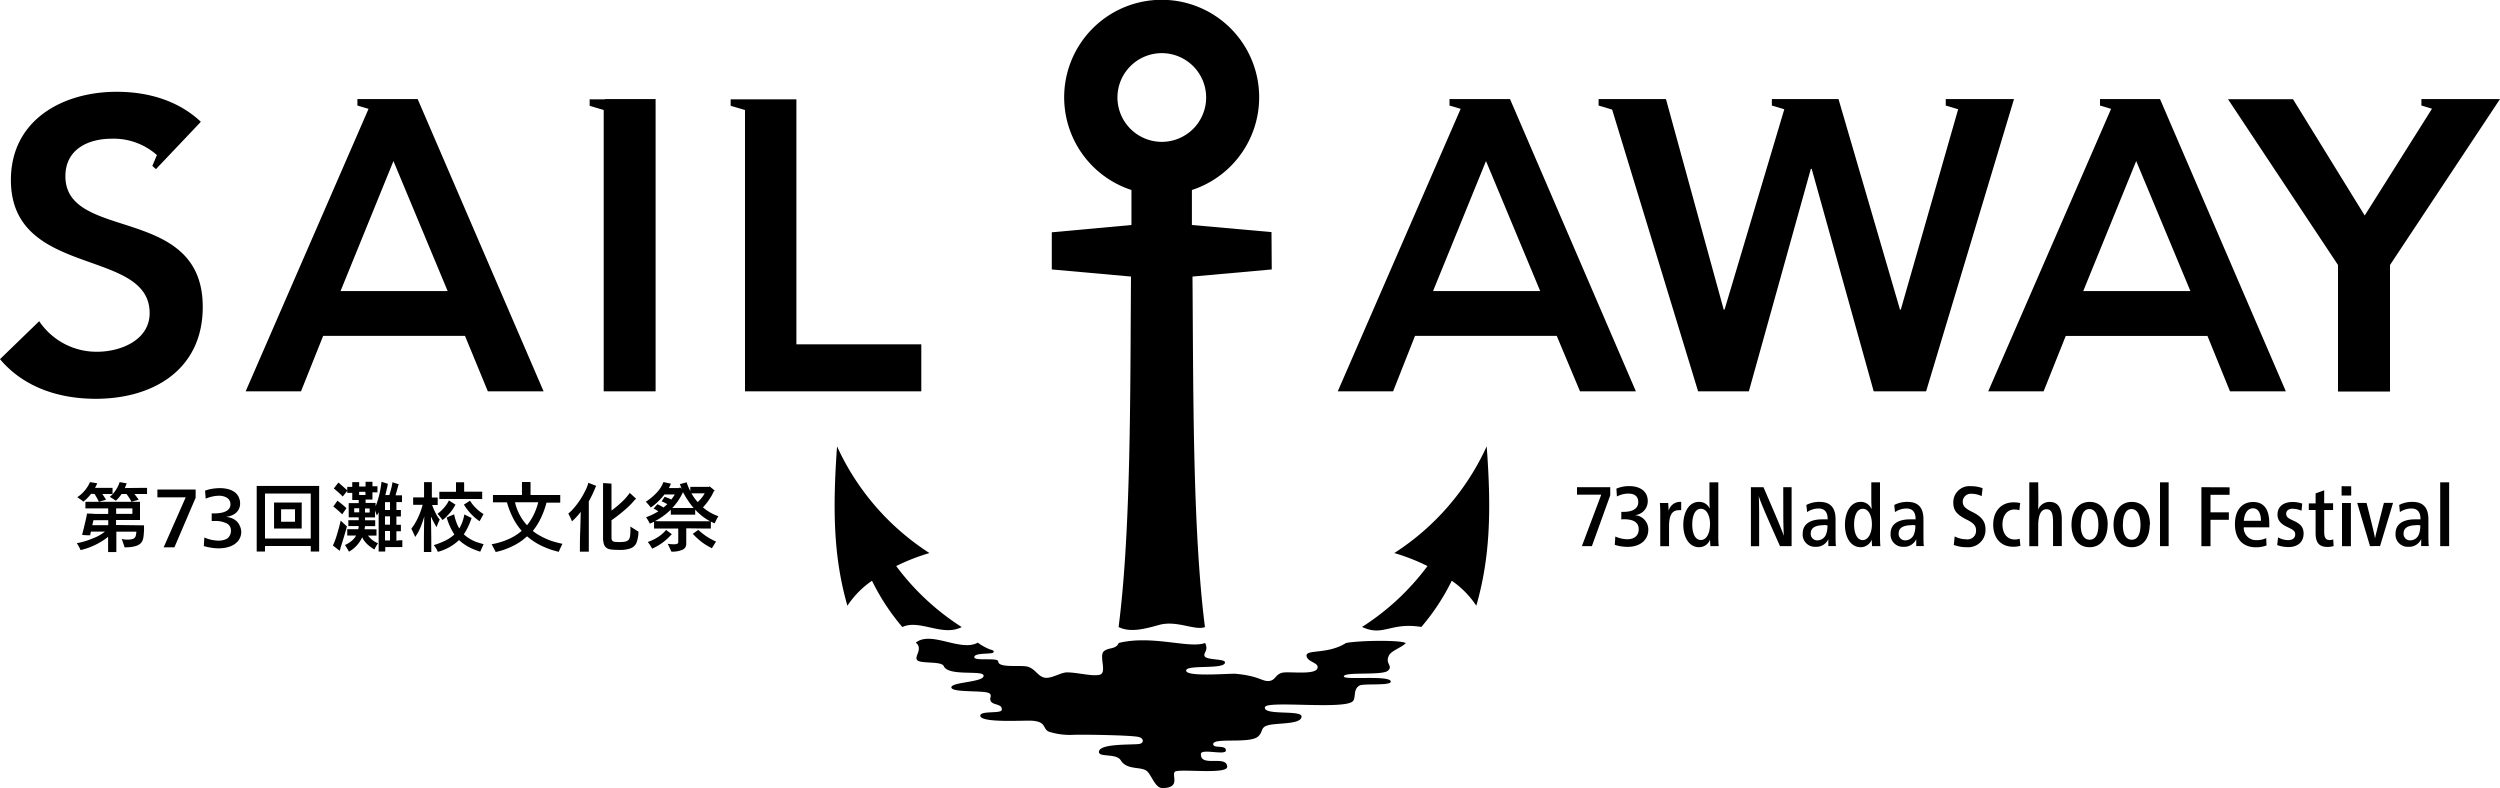 <svg id="レイヤー_1" data-name="レイヤー 1" xmlns="http://www.w3.org/2000/svg" viewBox="0 0 500 157.61"><title>horizontal-tagline</title><g id="Horizontal1"><path d="M192.34,125.41c-3.83,2-8.46-1.64-11.87,0a44.09,44.09,0,0,1-6.07-9.26,18.19,18.19,0,0,0-4.92,5c-2.73-9.56-3-18.81-2.07-31.88a50,50,0,0,0,18.48,21.34,41,41,0,0,0-6.65,2.6A49.39,49.39,0,0,0,192.34,125.41Zm76.88,3.18c-3.69,2.34-8,1.23-7.91,2.56s2.78,1.37,2.12,2.62-5.75.47-7,.78c-1.44.38-1.3,1.53-2.65,1.65s-1.93-1-6.62-1.44c-1.17-.11-9.82.69-9.93-.62S245,134,245,132.48c0-.8-3.88-.38-4.11-1.33-.17-.72.84-1,.14-2.56-3.1,1.2-10.58-1.65-17.27,0-.64,1.39-2,.8-3,1.68s.69,4.26-.78,4.67-4.54-.48-6.6-.46c-1.23,0-3.16,1.33-4.48,1.05s-1.75-1.62-3.21-2.15c-1.31-.48-6,.34-6.05-1.09,0-.86-4.8,0-4.78-.86s2.88-.6,3.62-.84c.53-.18.24-.58-.39-.67a10.83,10.83,0,0,1-2.53-1.39c-3.42,1.91-9.35-2.46-12.4,0,1.55,1.27-.43,2.78.3,3.52s4.84.13,5.29,1.17c.9,2.08,7.64.79,7.95,1.83.42,1.42-6.43,1.31-6.43,2.42s6.49.54,7.56,1.17c.75.43-.15,1.07.43,1.74s2.29.42,2.08,1.62c-.14.78-4.34.08-4.28,1.15.07,1.51,9,.87,10.45,1,2.93.25,1.93,1.67,3.34,2.21a13.92,13.92,0,0,0,4.94.6c1.81-.07,11.66.07,13,.45,1.06.3,1,1.28,0,1.39-1.8.2-8.1-.11-8,1.63.06,1.06,3.48.2,4.36,1.63,1.22,2,4,1.21,5.18,2.12.93.69,1.68,3.43,3.11,3.43,3.83,0,1.81-2.58,2.54-3.26s10.51.63,10.46-1c-.08-2.43-5.4.2-5.26-2.57.06-1.13,5,.37,5-.69,0-1.21-2.54-.3-2.54-1.27,0-1.37,7.36,0,9-1.54,1-.94.46-1.66,1.67-2.13,1.69-.67,6.94-.13,7-1.83.07-1.41-7.73-.14-7.32-1.89.33-1.38,16,.58,17.6-1.21.63-.71,0-2.32,1.28-3.1.78-.47,6.3.07,6.29-.78,0-1.39-9.39-.25-9.39-1.05,0-1,7.58-.14,8.78-1.13s-.66-1.4.27-3.12c.51-.94,2.63-1.6,3.32-2.41C280.42,128,272.3,128.05,269.22,128.59Zm21.13-12.44a18.13,18.13,0,0,1,4.91,5c2.74-9.56,3.05-18.81,2.08-31.88a50.1,50.1,0,0,1-18.48,21.34,40.49,40.49,0,0,1,6.64,2.6,49.35,49.35,0,0,1-13.09,12.18c4.28,2,5.62-1,11.86,0A43.74,43.74,0,0,0,290.35,116.15Zm-36-62.26-15.85,1.42c.18,22.54,0,50.55,2.49,70.1-1.95.78-5.64-1.42-9.18-.42-3.34.94-5.87,1.49-8.09.42,2.52-19.55,2.31-47.56,2.48-70.1l-15.84-1.42V46.46L226.29,45c0-2.77,0-5.15,0-7a19.5,19.5,0,1,1,12.09,0c0,1.86,0,4.24,0,7l15.92,1.42Zm-22-25.52a8.87,8.87,0,1,0-8.86-8.87A8.88,8.88,0,0,0,232.37,28.37Z"/><path d="M293,19.81h-3.1v1.3l2.23.66-24.58,56.5h11.07L283,67.18h28.35L316,78.27h11.18L302,19.81Zm-6.39,38.4,10.59-26,10.84,26ZM402.8,19.81,385.22,78.27H374.74l-12.4-44.5h-.17l-12.4,44.5H339.62L322.43,21.92l-2.71-.81v-1.3h13.47l11.55,42.11h.17l11.95-40.07-2.49-.74v-1.3H367.7L380,61.92h.16l11.47-40.07-2.48-.74v-1.3H402.8Zm20.25,0H420v1.3l2.22.66-24.58,56.5h11.08l4.43-11.09h28.34L446,78.27h11.17L432,19.81Zm-6.4,38.4,10.59-26,10.84,26ZM500,19.81,478,53v25.3h-10.4V53l-22-33.16h13L472.94,43.1,486.4,21.74l-2.12-.63v-1.3H500Z"/><path d="M121,19.81h10.12V78.27H120.74V22l-2.81-.84v-1.3H121Zm-37.47,0,25.19,58.46H97.57L93,67.18H64.63L60.2,78.27H49.13l24.58-56.5-2.23-.66v-1.3H83.56Zm6,38.4-10.84-26-10.58,26Zm69.75,10.65v-49H146.13v1.3L149,22V78.27h35.26V68.86ZM13.08,35.25c0-5.37,4.51-7.51,9.3-7.51a13.06,13.06,0,0,1,9,3.27l-.91,2.17.72.65,1.39-1.47h0l7.59-8c-4.54-4.29-10.65-6-16.76-6C12.63,18.32,2.18,23.94,2.18,36c0,19.7,27.75,13.47,27.75,26.62,0,5.37-5.74,7.73-10.52,7.73A13.8,13.8,0,0,1,7.84,64.24L0,71.83c4.79,5.7,11.89,7.93,19.16,7.93,11.48,0,21.39-5.82,21.39-18.38C40.55,40.78,13.08,48.42,13.08,35.25Z"/><path d="M322.05,99.05l-3.67,10.17h-2l3.87-10.29H315.4V97.44h6.65Zm2.21,4.84v-1.52a3.54,3.54,0,0,0,.45,0c1.88,0,2.94-.69,2.94-1.94s-.83-1.71-2-1.71a4.91,4.91,0,0,0-2.27.58l-.1-1.57a6.44,6.44,0,0,1,2.54-.51c2.22,0,3.73,1.05,3.73,3a2.79,2.79,0,0,1-2.65,2.81v0a2.87,2.87,0,0,1,2.76,2.93c0,2-1.6,3.41-4.11,3.41a8.24,8.24,0,0,1-2.59-.4l.1-1.67a6.09,6.09,0,0,0,2.4.55c1.33,0,2.28-.66,2.28-2s-1-2-2.95-2A4.18,4.18,0,0,0,324.26,103.89Zm9.49-1.79a2.34,2.34,0,0,1,2.1-1.72,1.89,1.89,0,0,1,.39,0v1.66a1.54,1.54,0,0,0-.48,0c-1.28,0-1.95.91-1.95,3.2v4h-1.76v-6.11c0-.87,0-1.79-.08-2.53h1.68c0,.36.07,1.06.07,1.52Zm8.19-.34c0-.32-.05-1.21-.05-1.75V96.46h1.77v10.21c0,.92,0,1.83.08,2.55h-1.67c0-.35-.06-.86-.06-1.31h0a2.33,2.33,0,0,1-2.21,1.53c-1.92,0-3.14-1.89-3.14-4.47s1.18-4.59,3.09-4.59a2.27,2.27,0,0,1,2.2,1.38Zm.07,3.11c0-1.69-.64-3.11-1.83-3.11s-1.73,1.4-1.73,3.14S339,108,340.17,108,342,106.59,342,104.87Zm14.64-7.43h1.67v11.78H356c-3.37-7.52-3.91-8.94-4.25-10h0c.06.93.08,2.58.08,3.61v6.41h-1.65V97.44h2.51c3.21,7.38,3.8,8.91,4.07,9.74h0c-.05-.89-.1-2.87-.1-3.92Zm4.62,3.55a5.58,5.58,0,0,1,2.65-.61c2.38,0,3.19,1.42,3.19,3.48,0,1,0,2.29,0,2.73,0,1,0,2,.08,2.63h-1.52c0-.13,0-.44,0-.69s0-.47,0-.71h0a2.61,2.61,0,0,1-2.51,1.54,2.45,2.45,0,0,1-2.62-2.64c0-1.84,1.4-2.85,3.91-2.85.31,0,.73,0,1.08,0v-.06c0-1.35-.57-2.11-1.83-2.11a4.1,4.1,0,0,0-2.28.72Zm3.48,4.05c-1.72,0-2.6.55-2.6,1.65a1.28,1.28,0,0,0,1.33,1.38,1.86,1.86,0,0,0,1.74-1.23,4.67,4.67,0,0,0,.27-1.77A6.61,6.61,0,0,0,364.75,105Zm9.57-3.28c0-.32-.06-1.21-.06-1.75V96.46H376v10.21c0,.92,0,1.83.08,2.55h-1.67c0-.35-.07-.86-.07-1.31h0a2.34,2.34,0,0,1-2.21,1.53c-1.93,0-3.14-1.89-3.14-4.47s1.18-4.59,3.09-4.59a2.25,2.25,0,0,1,2.19,1.38Zm.06,3.11c0-1.69-.64-3.11-1.82-3.11s-1.74,1.4-1.74,3.14.59,3.12,1.72,3.12S374.38,106.59,374.38,104.87Zm4.47-3.88a5.58,5.58,0,0,1,2.65-.61c2.38,0,3.19,1.42,3.19,3.48,0,1,0,2.29,0,2.73,0,1,0,2,.08,2.63h-1.52c0-.13,0-.44,0-.69s0-.47,0-.71h0a2.61,2.61,0,0,1-2.51,1.54,2.45,2.45,0,0,1-2.62-2.64c0-1.84,1.4-2.85,3.92-2.85.3,0,.72,0,1.08,0v-.06c0-1.35-.58-2.11-1.84-2.11a4.1,4.1,0,0,0-2.28.72Zm3.48,4.05c-1.72,0-2.6.55-2.6,1.65a1.28,1.28,0,0,0,1.33,1.38,1.86,1.86,0,0,0,1.74-1.23,4.67,4.67,0,0,0,.27-1.77A6.61,6.61,0,0,0,382.33,105Zm14-5.81a4.46,4.46,0,0,0-2-.47,1.6,1.6,0,0,0-1.78,1.55c0,.74.27,1.28,1.87,2.06,1.82.89,2.68,1.87,2.68,3.49a3.45,3.45,0,0,1-3.74,3.58,7.13,7.13,0,0,1-2.6-.45l.18-1.71a4.92,4.92,0,0,0,2.33.58,1.7,1.7,0,0,0,1.94-1.76c0-.94-.44-1.49-2-2.24-1.94-1-2.55-1.84-2.55-3.35a3.22,3.22,0,0,1,3.54-3.27,6.43,6.43,0,0,1,2.32.4Zm7.54,2.82a3,3,0,0,0-1-.15c-1.5,0-2.38,1.28-2.38,3s.88,3,2.45,3a3.43,3.43,0,0,0,1-.15l.14,1.42a5.38,5.38,0,0,1-1.44.18c-2.5,0-4-1.77-4-4.42s1.55-4.46,4.08-4.46a5.68,5.68,0,0,1,1.32.14Zm3.8-2.33c0,.76,0,1.77-.07,2.23h0a2.5,2.5,0,0,1,2.26-1.57c1.79,0,2.5,1.23,2.5,3.54v5.3h-1.75v-4.57c0-1.62-.14-2.8-1.29-2.8s-1.68,1.14-1.68,3.39v4h-1.78V96.46h1.78Zm13.85,5.22c0,2.66-1.32,4.5-3.61,4.5s-3.61-1.85-3.61-4.5,1.33-4.56,3.64-4.56S421.54,102.25,421.54,104.94Zm-5.37,0c0,1.82.56,3,1.79,3s1.74-1.21,1.74-3-.59-3.13-1.79-3.13S416.17,103.08,416.17,104.94Zm13.79,0c0,2.66-1.32,4.5-3.61,4.5s-3.62-1.85-3.62-4.5,1.34-4.56,3.65-4.56S430,102.25,430,104.94Zm-5.37,0c0,1.82.56,3,1.79,3s1.74-1.21,1.74-3-.59-3.13-1.79-3.13S424.59,103.08,424.59,104.94Zm9.16-8.48v12.76H432V96.46Zm12.19,1v1.5H442.1v3.51h3.67v1.49H442.1v5.28h-1.82V97.44Zm2.83,8a2.46,2.46,0,0,0,2.58,2.57,4.32,4.32,0,0,0,1.91-.41l.07,1.47a6,6,0,0,1-2.1.37c-2.73,0-4.22-1.75-4.22-4.61s1.44-4.45,3.63-4.45,3.24,1.5,3.24,4.29c0,.18,0,.59,0,.77Zm3.44-1.3c0-1.55-.56-2.5-1.58-2.5s-1.74.92-1.84,2.5Zm3.42,3.31a4.25,4.25,0,0,0,2,.56c.88,0,1.43-.41,1.43-1.12s-.37-.94-1.62-1.53-1.92-1.32-1.92-2.45c0-1.67,1.28-2.53,3-2.53a5.65,5.65,0,0,1,1.94.32l-.13,1.42a4.71,4.71,0,0,0-1.81-.39c-.69,0-1.26.34-1.26,1s.42.92,1.48,1.4c1.44.64,2,1.35,2,2.56,0,1.76-1.25,2.7-3,2.7a6.36,6.36,0,0,1-2.28-.4Zm9.23-6.82h1.78V102h-1.78v4.27c0,1.15.22,1.74,1.08,1.74a2.24,2.24,0,0,0,.73-.12l.07,1.32a4.12,4.12,0,0,1-1.22.18c-1.79,0-2.38-1-2.38-2.8V102h-1.36v-1.32h1.36v-2l1.72-.62Zm5.4-3.39v1.84h-1.92V97.24Zm-.06,3.34v8.64h-1.78v-8.64ZM475,107.7h0c.11-.59.38-1.65,1.78-7.12h1.83l-2.6,8.64H474l-2.56-8.64h1.87C474.7,106.05,474.92,107.11,475,107.7Zm4.84-6.71a5.56,5.56,0,0,1,2.65-.61c2.38,0,3.19,1.42,3.19,3.48,0,1,0,2.29,0,2.73,0,1,0,2,.08,2.63h-1.52a6.21,6.21,0,0,1,0-.69c0-.2,0-.47,0-.71h0a2.63,2.63,0,0,1-2.52,1.54,2.44,2.44,0,0,1-2.61-2.64c0-1.84,1.4-2.85,3.91-2.85.31,0,.73,0,1.08,0v-.06c0-1.35-.57-2.11-1.84-2.11a4.12,4.12,0,0,0-2.28.72Zm3.48,4.05c-1.73,0-2.6.55-2.6,1.65a1.28,1.28,0,0,0,1.33,1.38,1.86,1.86,0,0,0,1.74-1.23,4.88,4.88,0,0,0,.27-1.77A6.73,6.73,0,0,0,483.36,105Zm6.51-8.58v12.76h-1.79V96.46Z"/><path d="M28.81,105.07a4.21,4.21,0,0,0,0,.46,13,13,0,0,1-.14,2,2.58,2.58,0,0,1-.29.82,1.48,1.48,0,0,1-.44.47,2.49,2.49,0,0,1-.71.36,6.58,6.58,0,0,1-1,.22,10.52,10.52,0,0,1-1.32.07l-.06-.19c0-.1-.2-.59-.5-1.49a4.23,4.23,0,0,0,1.13.13,3.41,3.41,0,0,0,1-.11.89.89,0,0,0,.53-.35,1.15,1.15,0,0,0,.17-.42,4.48,4.48,0,0,0,.09-.7h-4v3.53a3.22,3.22,0,0,0,0,.54H21.62a3.22,3.22,0,0,0,0-.54c0-.63,0-1.47,0-2.51a10.67,10.67,0,0,1-1.44,1,13.4,13.4,0,0,1-1.82.93,14.34,14.34,0,0,1-2.24.73c-.05-.11-.13-.3-.26-.55s-.3-.53-.5-.83a14.59,14.59,0,0,0,3.11-.93A9,9,0,0,0,21,106.32H18.18l-.15.74c-.38,0-.92,0-1.61-.09.55-2.16.87-3.52.95-4.08v-.17c.45,0,1,0,1.6.06h2.67v-1.1H18.16q-.77,0-1.08,0v-1.32q.32,0,1.08,0H28c0,.09,0,.24,0,.44V104H23.21v1ZM18.23,98.76c-.25.31-.51.6-.78.88a6.83,6.83,0,0,1-.79.69,2.91,2.91,0,0,0-.44-.36c-.22-.16-.47-.34-.77-.53a6.23,6.23,0,0,0,1.46-1.29A6.6,6.6,0,0,0,18,96.42l1.45.24-.09.18c0,.1-.1.22-.17.37l-.18.36h2.82l.68,0v1.23l-.68,0H20.45a9.32,9.32,0,0,1,.75,1.15l-1.43.4a8,8,0,0,0-.39-.77c-.16-.29-.32-.55-.46-.78Zm.46,5.28-.23,1h3.19v-1Zm10-6.47.72,0v1.23l-.72,0H26.88a14.12,14.12,0,0,1,.86,1.15l-1.45.4a7.75,7.75,0,0,0-.44-.77c-.2-.29-.37-.55-.54-.78h-1a7.32,7.32,0,0,1-1.14,1.35,11.42,11.42,0,0,0-1.22-.77,5.65,5.65,0,0,0,1.15-1.28,6,6,0,0,0,.83-1.68l1.42.25-.09.18c-.1.3-.2.55-.29.76Zm-5.46,4.11v1.1h3.25v-1.1Zm9.5,7.79,4.41-10H31.48V97.9h7.65v1.64l-4.25,9.93Zm15.53-3.15a3.27,3.27,0,0,1-.21,1.13,2.87,2.87,0,0,1-.75,1.07,3.65,3.65,0,0,1-1.21.74,5.68,5.68,0,0,1-1.27.33,8.58,8.58,0,0,1-1.07.08,9.18,9.18,0,0,1-1.52-.13,10,10,0,0,1-1.47-.33l.11-1.71a7.4,7.4,0,0,0,2.79.63,4.2,4.2,0,0,0,1-.11,2.63,2.63,0,0,0,.85-.36A1.72,1.72,0,0,0,46,107a1.86,1.86,0,0,0,.19-.87,1.56,1.56,0,0,0-.85-1.45,5.1,5.1,0,0,0-2.46-.48h-.54v-1.52l.51,0a7.24,7.24,0,0,0,1.38-.12,3.53,3.53,0,0,0,1-.33,1.7,1.7,0,0,0,.64-.57,1.45,1.45,0,0,0,.22-.81,1.81,1.81,0,0,0-.11-.6,1.55,1.55,0,0,0-.39-.55,2.19,2.19,0,0,0-.73-.39,3.15,3.15,0,0,0-1.08-.16,5.66,5.66,0,0,0-1.32.16,7.25,7.25,0,0,0-1.32.42l-.13-1.59a6.71,6.71,0,0,1,1.42-.38,9.12,9.12,0,0,1,1.56-.13,6.33,6.33,0,0,1,1.68.21,3.8,3.8,0,0,1,1.28.6,2.59,2.59,0,0,1,.8,1,2.91,2.91,0,0,1,.27,1.26,2.46,2.46,0,0,1-.31,1.24,2.67,2.67,0,0,1-.95.94,4,4,0,0,1-1.57.49v0a5.59,5.59,0,0,1,.69.12,3.34,3.34,0,0,1,.76.28,3,3,0,0,1,.73.52,2.54,2.54,0,0,1,.57.85A2.69,2.69,0,0,1,48.24,106.32Zm15.57-8.13V109.3l0,1H62.15v-1.1H53v1.1H51.34c0-.37,0-.69,0-1V98.19c0-.28,0-.61,0-1h12.5ZM53,107.7h9.15v-9H53ZM60.34,101v4.19l0,.51H54.81a4.92,4.92,0,0,0,0-.51V101c0-.13,0-.3,0-.5h5.55Zm-4.12,3.35H59v-2.5H56.22Zm11.92-.22,1.24,1.15q-.34,1.36-1.23,4.14l-.2.75-1.38-1.08.15-.3a13.85,13.85,0,0,0,.61-1.66q.3-1,.51-1.77Zm.3-1.26a11.44,11.44,0,0,0-.84-.79c-.34-.3-.65-.56-.94-.77l.83-1.17a21,21,0,0,1,1.8,1.49Zm.11-3.56a19.82,19.82,0,0,0-1.79-1.62l.92-1.18c.55.45,1.15,1,1.81,1.59Zm11.29,8.75.63,0v1.35H77.05v.9H75.73c0-.22,0-.41,0-.55v-6l0-1.3a6.75,6.75,0,0,1-.37.64c-.09-.29-.21-.62-.35-1v1.38h-2v.58h1.32l.71,0v1.17l-.71,0H73l-.09.63H75.3v1.26l-.77,0H73.6a4.74,4.74,0,0,0,2,1.53c-.14.21-.28.44-.43.69a4.67,4.67,0,0,0-.28.56,7.78,7.78,0,0,1-1.45-1.07,4.67,4.67,0,0,1-1-1.37,6.4,6.4,0,0,1-2.65,2.88A13.61,13.61,0,0,0,69,109a5.75,5.75,0,0,0,1.3-.8,3.75,3.75,0,0,0,.67-.7c.13-.19.21-.33.25-.4h-1l-.77,0v-1.26h2.2a5.3,5.3,0,0,0,.09-.63H70.39l-.72,0v-1.17l.72,0h1.35v-.58h-2a3.44,3.44,0,0,0,0-.39v-2.07a2.75,2.75,0,0,0,0-.38h2V100H70.45a3.59,3.59,0,0,0,0-.43v-1h-1V97.37h1v-.54c0-.18,0-.32,0-.41l.71,0,.67,0,0,.35v.53h1.28v-.53a3.81,3.81,0,0,0,0-.41l.71,0,.67,0v.89h1v1.22h-1v1a3.59,3.59,0,0,0,0,.43H73.12v.69h2a3.78,3.78,0,0,0,0,.38v.28a13.15,13.15,0,0,0,.53-1.52c.17-.59.3-1.18.41-1.76s.19-1.11.24-1.61l1.3.41-.07.15c0,.27-.11.6-.2,1s-.17.77-.26,1.09h.79c.13-.37.26-.83.4-1.37a8.44,8.44,0,0,0,.23-1.2l1.28.43-.1.2a1,1,0,0,0-.06.2l-.22.79c-.12.43-.21.75-.27,1h1.28v1.35l-.63,0h-.49V102h.9v1.29l-.61,0h-.29v1.67h.9v1.29l-.61,0h-.29v1.89Zm-9-6.4v.81h1v-.81Zm2.23-3.3H71.83V99h1.28ZM73,102.5h.93v-.81H73Zm5-2.07h-1V102h1Zm-1,2.84v1.67h1v-1.67Zm0,2.93v1.89h1V106.2Zm9.19-2.81q.08,4,.07,6.22c0,.22,0,.49,0,.79H84.78c0-.3,0-.57,0-.79,0-1.54,0-3.65.08-6.34a21.27,21.27,0,0,1-.84,2.38,8.8,8.8,0,0,1-1,1.76c0-.14-.14-.37-.28-.68s-.29-.64-.47-1a10.7,10.7,0,0,0,1.26-2.06,14.64,14.64,0,0,0,1-2.71H83.34l-.71,0V99.48l.71,0h1.47V96.86a3.61,3.61,0,0,0,0-.44c.18,0,.45,0,.8,0l.76,0a2.75,2.75,0,0,0,0,.38V99.5h.46l.71,0V101l-.71,0h-.4a12,12,0,0,0,.62,1.48,6.27,6.27,0,0,0,.9,1.43c-.12.24-.24.51-.37.81a5.37,5.37,0,0,0-.24.71,6.34,6.34,0,0,1-.53-.88A10.51,10.51,0,0,1,86.24,103.39Zm10.53,5.46c-.36.77-.58,1.27-.67,1.49a15.76,15.76,0,0,1-1.82-.7,8.87,8.87,0,0,1-1.42-.82,6.7,6.7,0,0,1-1-.81,9.78,9.78,0,0,1-4.25,2.36,3.27,3.27,0,0,0-.34-.68,5.14,5.14,0,0,0-.46-.67,15.34,15.34,0,0,0,1.79-.66,8.77,8.77,0,0,0,1.38-.73,6.7,6.7,0,0,0,.94-.74,12.47,12.47,0,0,1-1.53-3.39l1.49-.64a9.43,9.43,0,0,0,.43,1.55,6.6,6.6,0,0,0,.6,1.28,7.94,7.94,0,0,0,1-2.8l1.48.72-.08.14a12.8,12.8,0,0,1-.68,1.68,10,10,0,0,1-.82,1.42,6.17,6.17,0,0,0,.69.58,7.75,7.75,0,0,0,.94.57,7.36,7.36,0,0,0,1.15.49Q96.23,108.7,96.77,108.85ZM91,101.09l-.15.26a6.08,6.08,0,0,1-.42.66,8,8,0,0,1-.84,1,6.31,6.31,0,0,1-1.09,1,10.94,10.94,0,0,0-1-1.25,8,8,0,0,0,1.24-1.14,6.26,6.26,0,0,0,.76-1c.15-.27.24-.45.28-.54l1.32.85Zm4.39-1.29H88.87c-.47,0-.8,0-1,0V98.36q.28,0,1,0H91.2V96.84l0-.39c.19,0,.47,0,.84,0l.79,0a2.16,2.16,0,0,0,0,.35v1.53h2.61c.45,0,.77,0,1,0v1.48C96.16,99.82,95.84,99.8,95.38,99.8Zm-1.38.34a7,7,0,0,0,1.18,1.48,7.33,7.33,0,0,0,1.52,1.19l-.79,1.43a9.81,9.81,0,0,1-1.69-1.43,10.62,10.62,0,0,1-1.45-1.9c.12-.06.31-.18.57-.35S93.82,100.25,94,100.14Zm18.48,8.62c-.36.74-.61,1.28-.74,1.61l-1.11-.3a14.8,14.8,0,0,1-1.4-.5c-.48-.2-1-.42-1.41-.65a13.48,13.48,0,0,1-1.31-.8,12.47,12.47,0,0,1-1.1-.86c-.29.26-.63.53-1,.83a13.16,13.16,0,0,1-1.4.88,15.27,15.27,0,0,1-1.8.82,12.81,12.81,0,0,1-2.08.61c-.14-.29-.41-.81-.82-1.55a14.37,14.37,0,0,0,3.33-1,10.39,10.39,0,0,0,2.69-1.68,12.48,12.48,0,0,1-1.73-2.56,17.23,17.23,0,0,1-1.22-3.14H100q-1,0-1.41,0V99Q99,99,100,99h4.39V96.83a2.37,2.37,0,0,0,0-.43l.89,0,.83,0a2.73,2.73,0,0,0,0,.37V99h4.56q1,0,1.38,0v1.53q-.37,0-1.38,0h-1.37a17,17,0,0,1-1.12,3.07,13.06,13.06,0,0,1-1.62,2.59,8,8,0,0,0,.9.64c.33.21.7.41,1.11.62a15.77,15.77,0,0,0,1.59.69A22,22,0,0,0,112.48,108.76Zm-4.83-8.31H103a10.2,10.2,0,0,0,2.4,4.6,10.7,10.7,0,0,0,1.35-2.12A13.23,13.23,0,0,0,107.65,100.45Zm6,2.27a9.17,9.17,0,0,0,1.17-1.17A15.92,15.92,0,0,0,116,100a18.94,18.94,0,0,0,1-1.74,7.85,7.85,0,0,0,.67-1.7l1.58.61-.08.11a24.79,24.79,0,0,1-1.41,3v9.19q0,.38,0,.87h-1.78q0-.5,0-.87c0-.61,0-1.66.06-3.16s.07-2.82.11-3.94l-.5.62q-.3.34-.63.69c-.23.23-.44.42-.63.59A10.41,10.41,0,0,0,113.66,102.72Zm12.42,2.59c1,.63,1.52,1,1.61,1a6.34,6.34,0,0,1-.44,2.36,2.13,2.13,0,0,1-1.14,1,5.9,5.9,0,0,1-2.17.31,12.9,12.9,0,0,1-1.77-.09,1.85,1.85,0,0,1-.86-.31,1.48,1.48,0,0,1-.53-.75,4.49,4.49,0,0,1-.17-1.35V97.06a3.4,3.4,0,0,0,0-.45l1.69.11a2.06,2.06,0,0,0,0,.39v5a22.09,22.09,0,0,0,2.11-1.76,11.29,11.29,0,0,0,1.54-1.77l1.3,1.19-.27.17a15.27,15.27,0,0,1-1.74,1.8,30.67,30.67,0,0,1-2.94,2.31v3.47a1,1,0,0,0,.13.57.71.71,0,0,0,.41.26,8,8,0,0,0,1.27.06,5,5,0,0,0,.88-.08,1.51,1.51,0,0,0,.73-.35,2,2,0,0,0,.31-.86A14.43,14.43,0,0,0,126.08,105.31Zm11.17.35v2l0,1.15a1.21,1.21,0,0,1-.71,1.12,4.91,4.91,0,0,1-2.27.39c-.12-.29-.36-.81-.73-1.57a7.55,7.55,0,0,0,1.21.11,1.93,1.93,0,0,0,.64-.09.34.34,0,0,0,.26-.37v-2.69h-3.63c-.57,0-1,0-1.21,0v-1.36a8.77,8.77,0,0,1-.85.37,7.45,7.45,0,0,0-.75-1.26l.95-.39a12.08,12.08,0,0,0,1.51-.81,9.18,9.18,0,0,0-.95-.55l.76-.86a9.25,9.25,0,0,1,1.23.65q.4-.33.75-.66a6.64,6.64,0,0,0-1.13-.57l.59-.91a11,11,0,0,1,1.35.54c.1-.12.21-.29.36-.5s.25-.38.32-.51h-2.06a12.7,12.7,0,0,1-1.35,1.49,9.57,9.57,0,0,1-1.38,1.12,10.87,10.87,0,0,0-1-1.15,11.11,11.11,0,0,0,1.23-.92A9.34,9.34,0,0,0,131.8,98a5.67,5.67,0,0,0,.88-1.59l1.52.33-.08.15c-.12.28-.24.52-.35.72h2.08l.13-.14.35.26c-.14-.33-.26-.64-.35-.9l1.35-.37a10.87,10.87,0,0,0,.73,1.76v-.85h3.73l.09-.11a12.25,12.25,0,0,1,1.08.89l-.19.1c-.09.2-.21.43-.34.69s-.3.52-.49.81-.39.58-.62.87a9.9,9.9,0,0,1-.73.85,9.63,9.63,0,0,0,3.09,1.78,8.12,8.12,0,0,0-.42.73c-.15.3-.26.53-.32.69a8,8,0,0,1-.77-.35v1.39c-.22,0-.62,0-1.19,0Zm-3,1.28a11,11,0,0,1-3.82,2.79,11.19,11.19,0,0,0-.87-1.34,9.15,9.15,0,0,0,2.07-1,7.52,7.52,0,0,0,1.59-1.4l1.17.87Zm-2.24-2.69h10a11.61,11.61,0,0,1-1.54-1,13.64,13.64,0,0,1-1.43-1.32v1h-4.88v-1a13.12,13.12,0,0,1-3.16,2.29Zm6.72-2.65a12.74,12.74,0,0,1-1.13-1.5,14.5,14.5,0,0,1-1-1.68,11.91,11.91,0,0,1-2.14,3.18h4.24Zm-.09-2.93h-.36l.42.67a10.11,10.11,0,0,0,.84,1.08,8.65,8.65,0,0,0,.77-.82,6.92,6.92,0,0,0,.63-.93Zm-.11,8.11,1.13-.81a12.73,12.73,0,0,0,1.2,1,10.9,10.9,0,0,0,1.29.82c.41.22.76.4,1.06.53-.23.35-.5.79-.83,1.32a11.56,11.56,0,0,1-2-1.21A14,14,0,0,1,138.57,106.78Z"/></g></svg>
